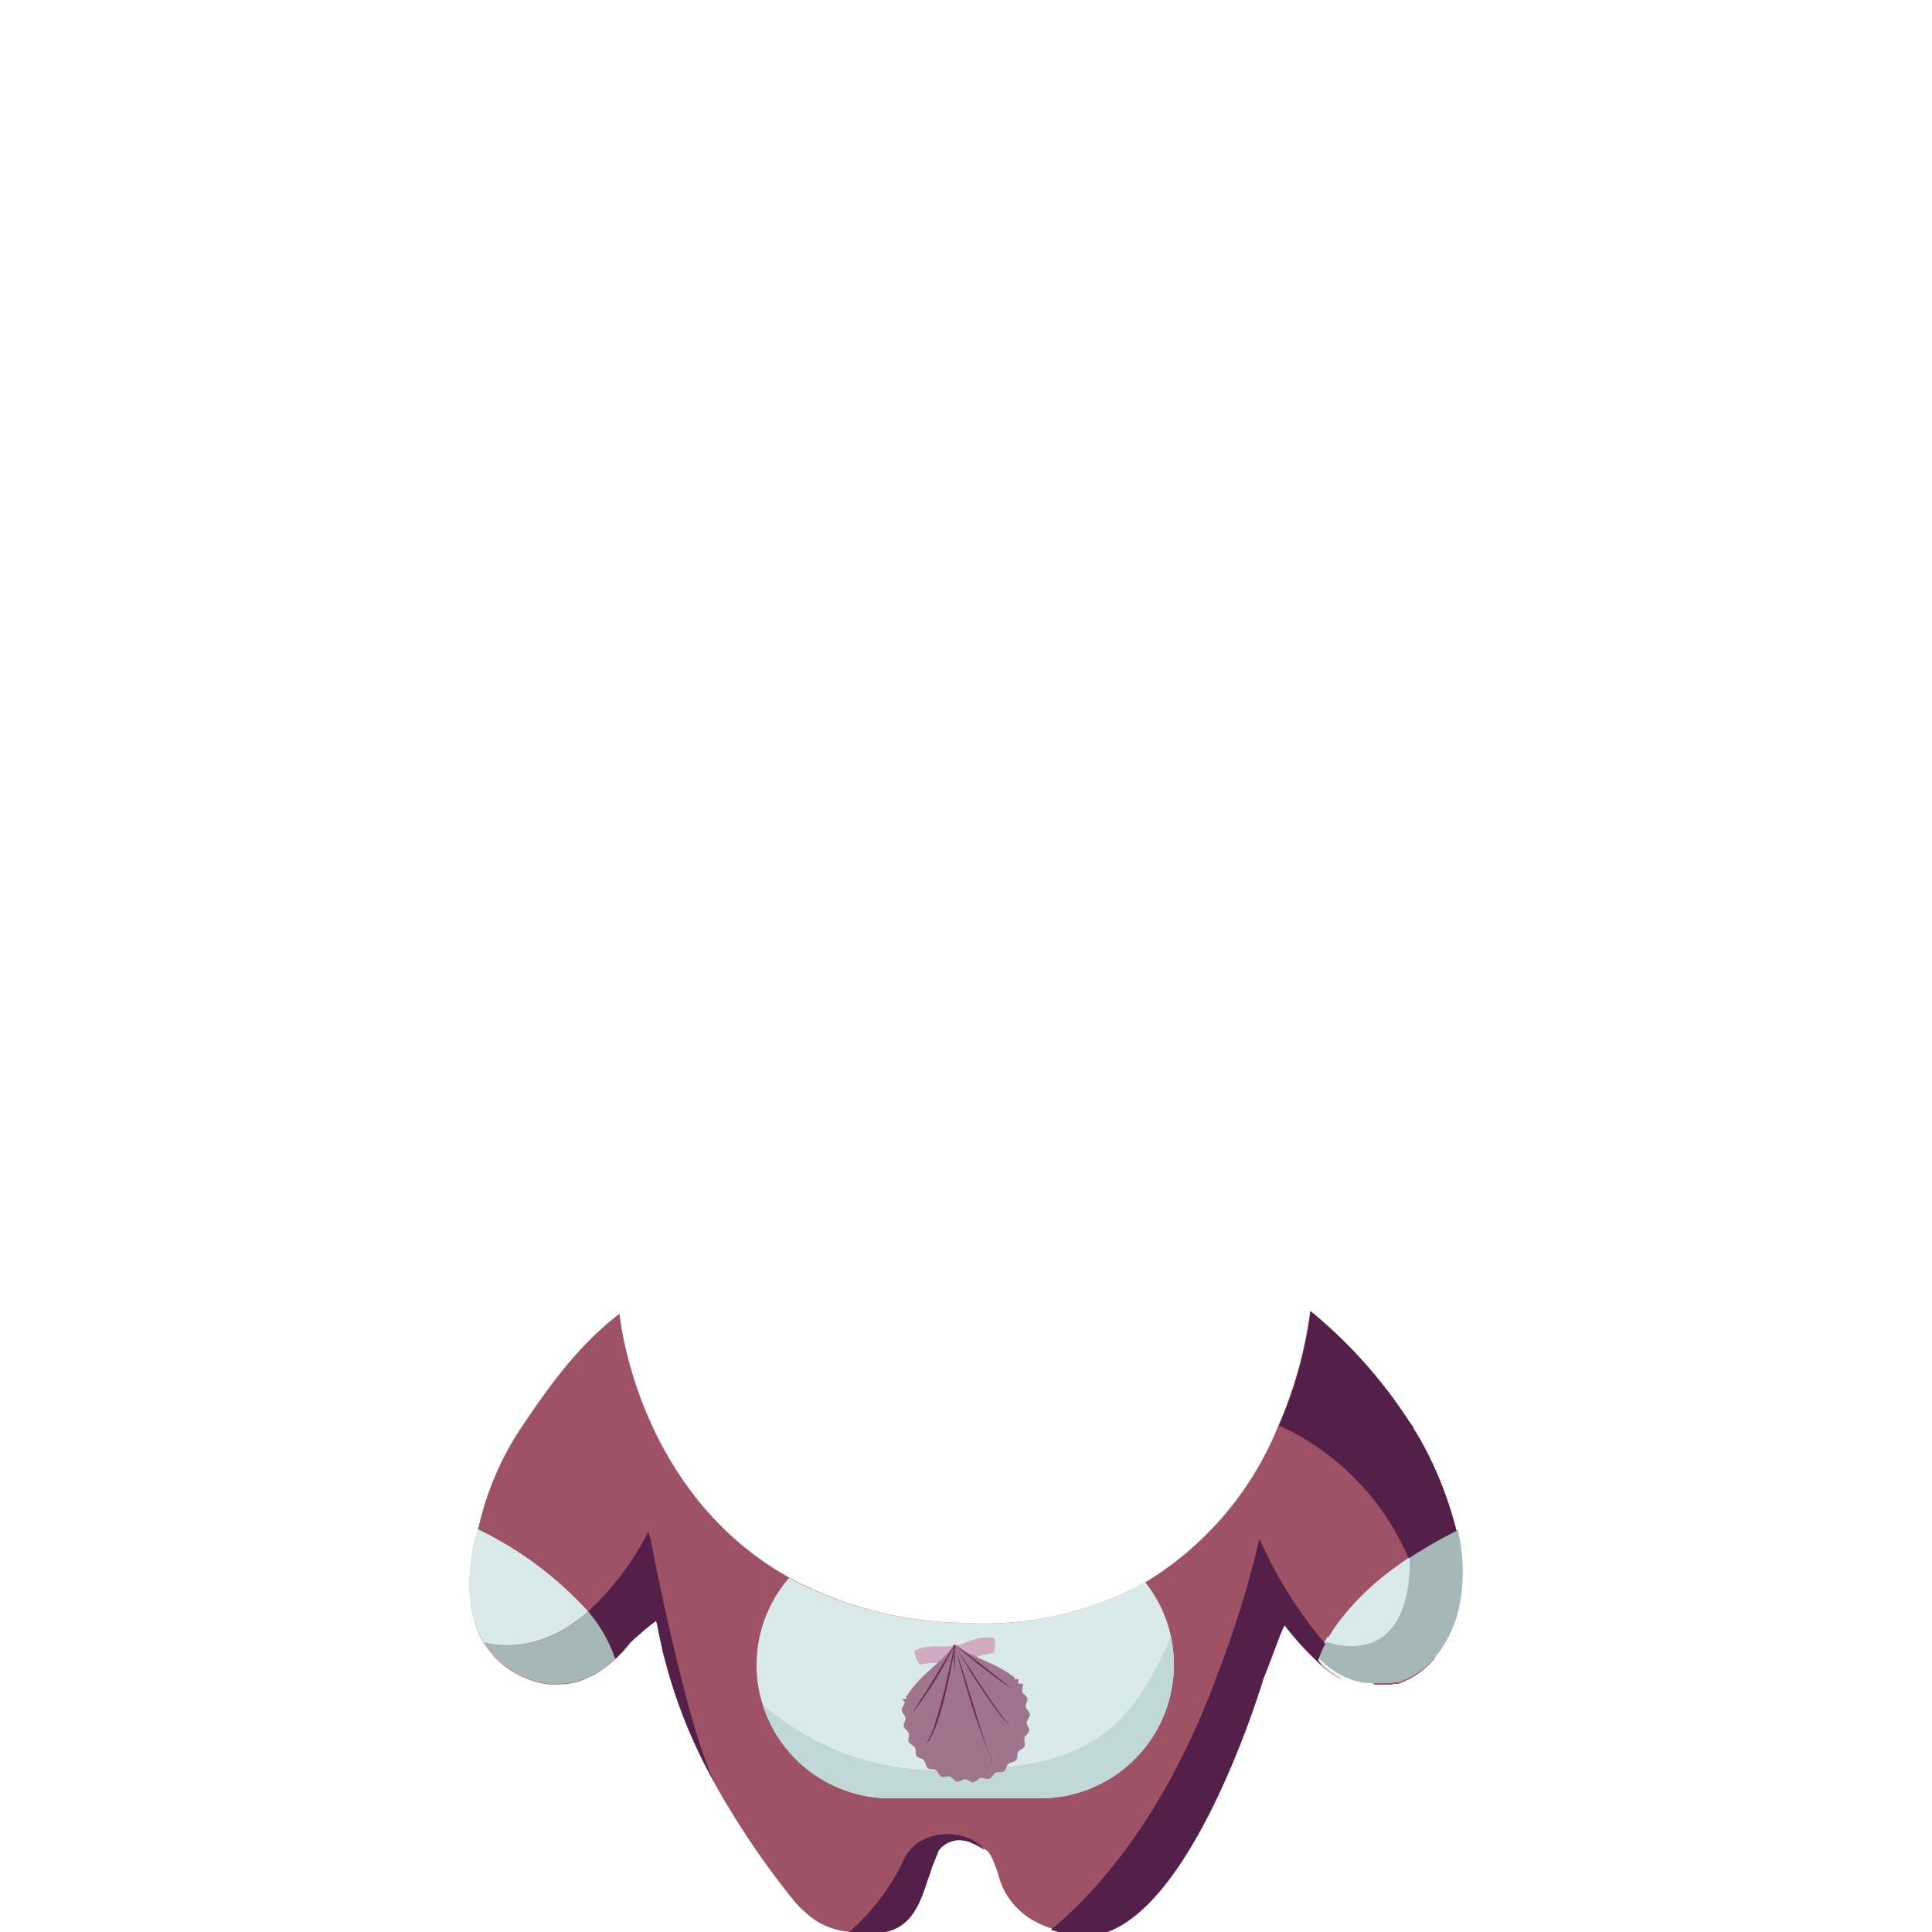 <svg id="Camada_1" data-name="Camada 1" xmlns="http://www.w3.org/2000/svg" viewBox="0 0 150 150"><defs><style>.cls-1{fill:#9e5266;}.cls-2{fill:#daeaea;}.cls-3{fill:#c0d8d7;}.cls-4{fill:#a5b7b6;}.cls-5{fill:#542049;}.cls-6{fill:#d1abc1;}.cls-7{fill:#9e748e;}.cls-8{fill:#6d2655;}</style></defs><path class="cls-1" d="M113.08,118.89a28.25,28.25,0,0,0-3-7.39l-.35-.56a.61.61,0,0,0-.07-.18l-.33-.46-.05-.08h0a37.09,37.09,0,0,0-7.56-8.42,32.8,32.8,0,0,1-2.46,8.87,25.23,25.23,0,0,1-10.37,12.2A25.94,25.94,0,0,1,74.77,126a29.22,29.22,0,0,1-13.5-3.52C49.34,115.81,48.1,102,48.1,102c-3.24,2.48-5.48,5.64-7.64,8.85a23.23,23.23,0,0,0-3.3,7.71,1.26,1.26,0,0,0-.06.21c-.32,1-1.5,5.53.48,8.81a6.54,6.54,0,0,0,2.39,2.3,6,6,0,0,0,.67.34,4.79,4.79,0,0,0,.65.25,5.73,5.73,0,0,0,1.21.29,6,6,0,0,0,1.11,0l.3,0,.33-.05.33-.07a3.36,3.36,0,0,0,.48-.14,2.74,2.74,0,0,0,.4-.15l.67-.32a8.18,8.18,0,0,0,1.65-1.21,9.77,9.77,0,0,0,1.57-1.84l.43-.38,1.07-.94.1.23s0,0,0,0a2,2,0,0,1,.09.3c.11.61.24,1.21.38,1.8,0,.15.06.29.1.45a40.24,40.24,0,0,0,4,10.06c.09.18.18.34.27.49h0a3.37,3.37,0,0,1,.23.4c.25.44.52.88.79,1.31h0s0,0,0,0l0,0,.07.12a63.67,63.67,0,0,0,4.72,6.69,7,7,0,0,0,.88.91,5.67,5.67,0,0,0,3,1.51l.41.05a3,3,0,0,0,.69,0h.55l.15,0h0a4.77,4.77,0,0,0,1.13,0c2.45-.27,3.11-2.49,3.66-4.16.09-.24.16-.46.24-.67a.19.19,0,0,0,0-.07l.59-1.48h0a2,2,0,0,1,1.82-.79,2.28,2.28,0,0,1,.67.17,5.71,5.71,0,0,1,1.08.59l.26.18a4.49,4.49,0,0,1,.56,1.14c.06.17.12.34.19.5a5.67,5.67,0,0,0,2.29,3.42,3,3,0,0,0,.42.27c.16.09.32.18.49.26a6.4,6.4,0,0,0,.84.34,9.31,9.31,0,0,0,2,.46h0a4.56,4.56,0,0,0,1.33,0c7.37-1.11,12.83-18.78,13.17-19.91a.11.11,0,0,0,0,0,0,0,0,0,0,0,0c.43-1.1.85-2.21,1.27-3.33.11-.29.24-.57.37-.85,0,0,0,0,0,0a23.65,23.65,0,0,0,2.54,2.81h0l.16.15.16.15a5.92,5.92,0,0,0,.49.41c.17.13.33.24.49.34a4.4,4.4,0,0,0,.51.29l.46.2a6.5,6.5,0,0,1-1.9-1.24l-.32-.3a7.12,7.12,0,0,1,.55-1.27s0,0,0,0c.09-.17.19-.35.31-.54.15.26.31.51.47.75a10.51,10.51,0,0,0,1.79,2,8.77,8.77,0,0,0,1.39,1,3.32,3.32,0,0,0,.46,0l.33,0h0l.1,0h.06l.1,0H108l.28-.06.12,0,.13,0,.2-.07.46-.19.26-.13h0l.23-.13a6.71,6.71,0,0,0,1.72-1.47,26.39,26.39,0,0,0-2.06-7.59A35.93,35.93,0,0,1,113.08,118.89Zm-47.55,31-.14,0c-.06,0-.06,0,0,0h0l.18,0Zm-17.37-48-.06,0h.08Z"/><path class="cls-2" d="M91.14,129.26a10.38,10.38,0,0,1-10.35,10.36H69.09a10.37,10.37,0,0,1-9.88-7.3,10,10,0,0,1-.47-3.06,10.28,10.28,0,0,1,2.35-6.54c.06-.07.11-.14.18-.21A29.22,29.22,0,0,0,74.77,126a25.94,25.94,0,0,0,14.15-3.16l.35.48a10.17,10.17,0,0,1,1.87,5.91Z"/><path class="cls-3" d="M91.14,129.26a10.38,10.38,0,0,1-10.35,10.36H69.09a10.37,10.37,0,0,1-9.88-7.3,20.62,20.62,0,0,0,13.84,5.12c9.31-.13,14.09-1.25,17.85-10.41A10.29,10.29,0,0,1,91.14,129.26Z"/><path class="cls-4" d="M47.78,128.8a7.27,7.27,0,0,1-3.21,1.8l-.33.07-.33.05-.3,0a6,6,0,0,1-1.11,0,5.73,5.73,0,0,1-1.21-.29,8.46,8.46,0,0,1-1.28-.59,6.54,6.54,0,0,1-2.39-2.3c2,.44,4.89.37,8.05-2.42a11.35,11.35,0,0,1,2.1,3.67S47.78,128.79,47.78,128.8Z"/><path class="cls-2" d="M40,129.83a8.46,8.46,0,0,0,1.28.59,6.32,6.32,0,0,1-1.32-.59,6.54,6.54,0,0,1-2.39-2.3c-2-3.28-.8-7.79-.48-8.81a27.87,27.87,0,0,1,8.57,6.39c-3.16,2.79-6.1,2.86-8.05,2.42A6.54,6.54,0,0,0,40,129.83Z"/><path class="cls-2" d="M113.36,124.38a9.14,9.14,0,0,1-1.92,4.26h0a6.53,6.53,0,0,1-1.72,1.44l-.23.13h0l-.26.13-.46.19-.2.07-.13,0-.12,0-.28.06H108l-.1,0h-.06l-.1,0h0l-.33,0a3.32,3.32,0,0,1-.46,0h-.34l-.35,0-.25,0a3.73,3.73,0,0,1-.44-.08l-.34-.08c-.2-.06-.41-.13-.61-.21h0a4,4,0,0,1-.42-.2,4.4,4.4,0,0,1-.51-.29c-.16-.1-.32-.21-.49-.34a5.92,5.92,0,0,1-.49-.41l-.16-.15-.16-.15h0c0-.07,0-.15.08-.24l.12-.29c.09-.22.21-.48.36-.77l.31-.52a10.58,10.58,0,0,1,.76-1.11,20,20,0,0,1,3.58-3.59c.56-.44,1.18-.89,1.86-1.34a35.93,35.93,0,0,1,3.71-2.14l0,0A13.68,13.68,0,0,1,113.36,124.38Z"/><path class="cls-4" d="M113.36,124.38a9.14,9.14,0,0,1-1.92,4.26h0a6.53,6.53,0,0,1-1.72,1.44l-.23.13h0l-.26.13-.46.19-.2.07-.13,0-.12,0-.28.06H108l-.1,0h-.06l-.1,0h0l-.33,0a3.32,3.32,0,0,1-.46,0h-.34l-.35,0-.25,0a3.73,3.73,0,0,1-.44-.08l-.34-.08c-.2-.06-.41-.13-.61-.21h0a4,4,0,0,1-.42-.2,4.4,4.4,0,0,1-.51-.29c-.16-.1-.32-.21-.49-.34a5.92,5.92,0,0,1-.49-.41l-.16-.15-.16-.15h0c0-.07,0-.15.08-.24l.12-.29.36-.77s6.59,2.65,6.51-6.56a35.93,35.93,0,0,1,3.71-2.14l0,0A13.68,13.68,0,0,1,113.36,124.38Z"/><path class="cls-5" d="M70.12,144.5a17.44,17.44,0,0,1-4.25,5.56,3,3,0,0,0,.69,0h.55l.15,0h0a4.77,4.77,0,0,0,1.13,0c2.45-.27,3.11-2.49,3.66-4.16.09-.24.16-.46.24-.67a.19.19,0,0,0,0-.07l.59-1.48h0a2,2,0,0,1,1.82-.79,2.28,2.28,0,0,1,.67.17,5.71,5.71,0,0,1,1.08.59C75.16,141.9,71.24,141.82,70.12,144.5Z"/><path class="cls-5" d="M110.12,111.5l-.35-.56a.61.61,0,0,0-.07-.18l-.33-.46-.05-.08h0a37.09,37.09,0,0,0-7.56-8.42,32.8,32.8,0,0,1-2.46,8.87A20,20,0,0,1,109.37,121a35.93,35.93,0,0,1,3.71-2.14A28.25,28.25,0,0,0,110.12,111.5Z"/><path class="cls-5" d="M102.35,128.9a7.12,7.12,0,0,1,.55-1.27.08.08,0,0,1,0,0,33.63,33.63,0,0,1-5.12-8.15,77.37,77.37,0,0,1-3.19,10.34c-4.34,12-10.38,17.89-13,20a9.31,9.31,0,0,0,2,.46h0a4.56,4.56,0,0,0,1.33,0c7.37-1.11,12.83-18.78,13.17-19.91a.11.11,0,0,0,0,0,0,0,0,0,0,0,0c.43-1.1.85-2.21,1.27-3.33.11-.29.24-.57.37-.85,0,0,0,0,0,0a23.65,23.65,0,0,0,2.54,2.81h0l.16.15.16.15a5.92,5.92,0,0,0,.49.41c.17.13.33.24.49.34a4.4,4.4,0,0,0,.51.29l.46.2a6.5,6.5,0,0,1-1.9-1.24Z"/><path class="cls-5" d="M50.34,118.91a22,22,0,0,1-4.67,6.2,11.35,11.35,0,0,1,2.1,3.67s0,0,0,0a10,10,0,0,0,1.14-1.23l.85-.75a14.62,14.62,0,0,1,1.18-.95,2,2,0,0,1,.09.3c.11.61.24,1.21.38,1.8,0,.15.06.29.1.45a40.24,40.24,0,0,0,4,10.06c-2-4-4.51-16.33-5-19C50.38,119.1,50.34,118.91,50.34,118.91Z"/><path class="cls-6" d="M77.18,127.17c-1.53-.22-2.37.63-3.05.53-.66.35-1.72-.17-3.12.45a1.81,1.81,0,0,0,.41,1.1s1.91-.53,3,.54c.55-1.28,2.74-1.44,2.74-1.44A2,2,0,0,0,77.18,127.17Z"/><path class="cls-7" d="M79.77,131.86c0,.21-.15.46-.12.66s.29.39.31.59-.23.42-.24.62.21.44.18.64-.31.36-.36.56.09.47,0,.66-.39.27-.5.44,0,.49-.16.64-.45.15-.6.29-.17.45-.34.57-.47,0-.65.11-.28.39-.48.46-.46-.1-.66-.06-.37.31-.58.33-.42-.22-.62-.23-.44.21-.64.18-.35-.32-.55-.38-.48.09-.67,0-.25-.39-.43-.51-.48,0-.64-.17-.14-.44-.29-.6-.45-.15-.57-.33,0-.46-.13-.65-.4-.26-.48-.45.08-.47,0-.67-.34-.33-.38-.54.16-.44.13-.65-.28-.39-.29-.6.23-.4.23-.61c0-.06-.17-.19-.14-.25s.27,0,.3,0-.06-.15-.09-.23h.1c1-1.66,2.67-2.53,3.69-4,1.29,1,3.38,1.46,4.74,2.63h-.08a.13.13,0,0,0,0,.09s.26-.1.31,0-.08.26,0,.31.28,0,.32,0c.08.2-.08.49,0,.68S79.73,131.67,79.77,131.86Z"/><path class="cls-8" d="M74.13,127.66l-.5.82-.51.85-.28.47-.3.49-.3.49-.29.47-.28.44-.26.39-.21.33-.18.25a1.42,1.42,0,0,1-.11.16l0,.06,0,0,.12-.16a2.59,2.59,0,0,0,.19-.23l.24-.32c.08-.12.18-.24.27-.38s.19-.28.29-.43l.31-.47.3-.48.3-.5.28-.48c.09-.15.17-.31.25-.45s.15-.29.22-.41.24-.47.32-.62l.09-.18Z"/><path class="cls-8" d="M74.13,127.66s-.11.48-.27,1.21c0,.19-.09.38-.13.59s-.1.43-.15.66l-.17.7c0,.24-.11.48-.17.72s-.12.48-.19.72l-.09.35-.1.34-.09.33-.1.32c-.06.2-.13.39-.19.57s-.12.33-.18.47a1.72,1.72,0,0,1-.09.19l-.08.17-.14.21,0,.07.06-.07a1.45,1.45,0,0,0,.15-.2l.09-.16.1-.19.1-.22c0-.08.07-.16.11-.25l.1-.27c0-.09.07-.19.11-.29l.1-.32L73,133c.06-.22.13-.45.2-.69l.18-.72c.06-.24.12-.48.17-.72s.11-.48.16-.71.09-.45.13-.66.08-.41.11-.59c.07-.37.12-.68.15-.89s0-.2,0-.25Z"/><path class="cls-8" d="M74.13,127.66s0,.6,0,1.5c0,.23,0,.48,0,.73s0,.54,0,.82v.87c0,.3,0,.6,0,.9s0,.6,0,.9,0,.58,0,.86,0,.56,0,.82,0,.25,0,.37l0,.35,0,.33,0,.29,0,.25,0,.22,0,.17,0,.13,0,.11,0-.11,0-.13s0-.1,0-.17,0-.13,0-.21,0-.17,0-.26,0-.18,0-.29l0-.32c0-.11,0-.23,0-.35l0-.38,0-.39c0-.14,0-.28,0-.42s0-.57,0-.87,0-.6,0-.9v-.9c0-.3,0-.59,0-.87,0-.57,0-1.1-.05-1.55s0-.83-.06-1.09a2.11,2.11,0,0,0,0-.3Z"/><path class="cls-8" d="M74.13,127.66l0,.1c0,.07,0,.17.08.3s.16.62.28,1.06l.2.71c.07.25.15.51.22.78s.17.56.25.84.18.58.26.87l.27.86L76,134q.13.41.27.78c.08.24.16.48.24.69s.15.41.22.58.12.32.18.44l.12.28,0,.1-.14-.39c0-.12-.1-.27-.16-.45s-.06-.18-.09-.28l-.11-.3-.22-.7c-.08-.25-.16-.51-.25-.78s-.17-.55-.26-.84-.17-.57-.26-.86c-.36-1.15-.71-2.31-1-3.18-.14-.43-.25-.79-.33-1Z"/><path class="cls-8" d="M74.13,127.66l0,.07s.06.13.12.22.25.44.44.75.19.33.3.5l.34.56.37.59c.13.2.26.4.4.6s.26.41.4.6.27.39.4.58c.26.36.51.7.74,1a7.63,7.63,0,0,0,.59.66l.19.15.06,0,0,0,0,0-.06,0-.17-.17a6.07,6.07,0,0,1-.55-.68c-.22-.29-.46-.63-.72-1-.12-.18-.25-.38-.39-.57l-.39-.6c-.14-.2-.27-.4-.4-.6l-.38-.59-.67-1-.48-.73Z"/><path class="cls-8" d="M74.13,127.66l0,0,.14.12c.11.11.28.26.49.43s.44.38.7.59l.4.33.42.33.42.32.41.31c.07.05.13.11.2.15l.19.14.36.25.16.11.14.09.24.15.21.13-.19-.15-.23-.17-.29-.22-.34-.26-.38-.3-.41-.32-.42-.33-.83-.64-.38-.3-.34-.26c-.21-.17-.39-.3-.52-.39Z"/></svg>